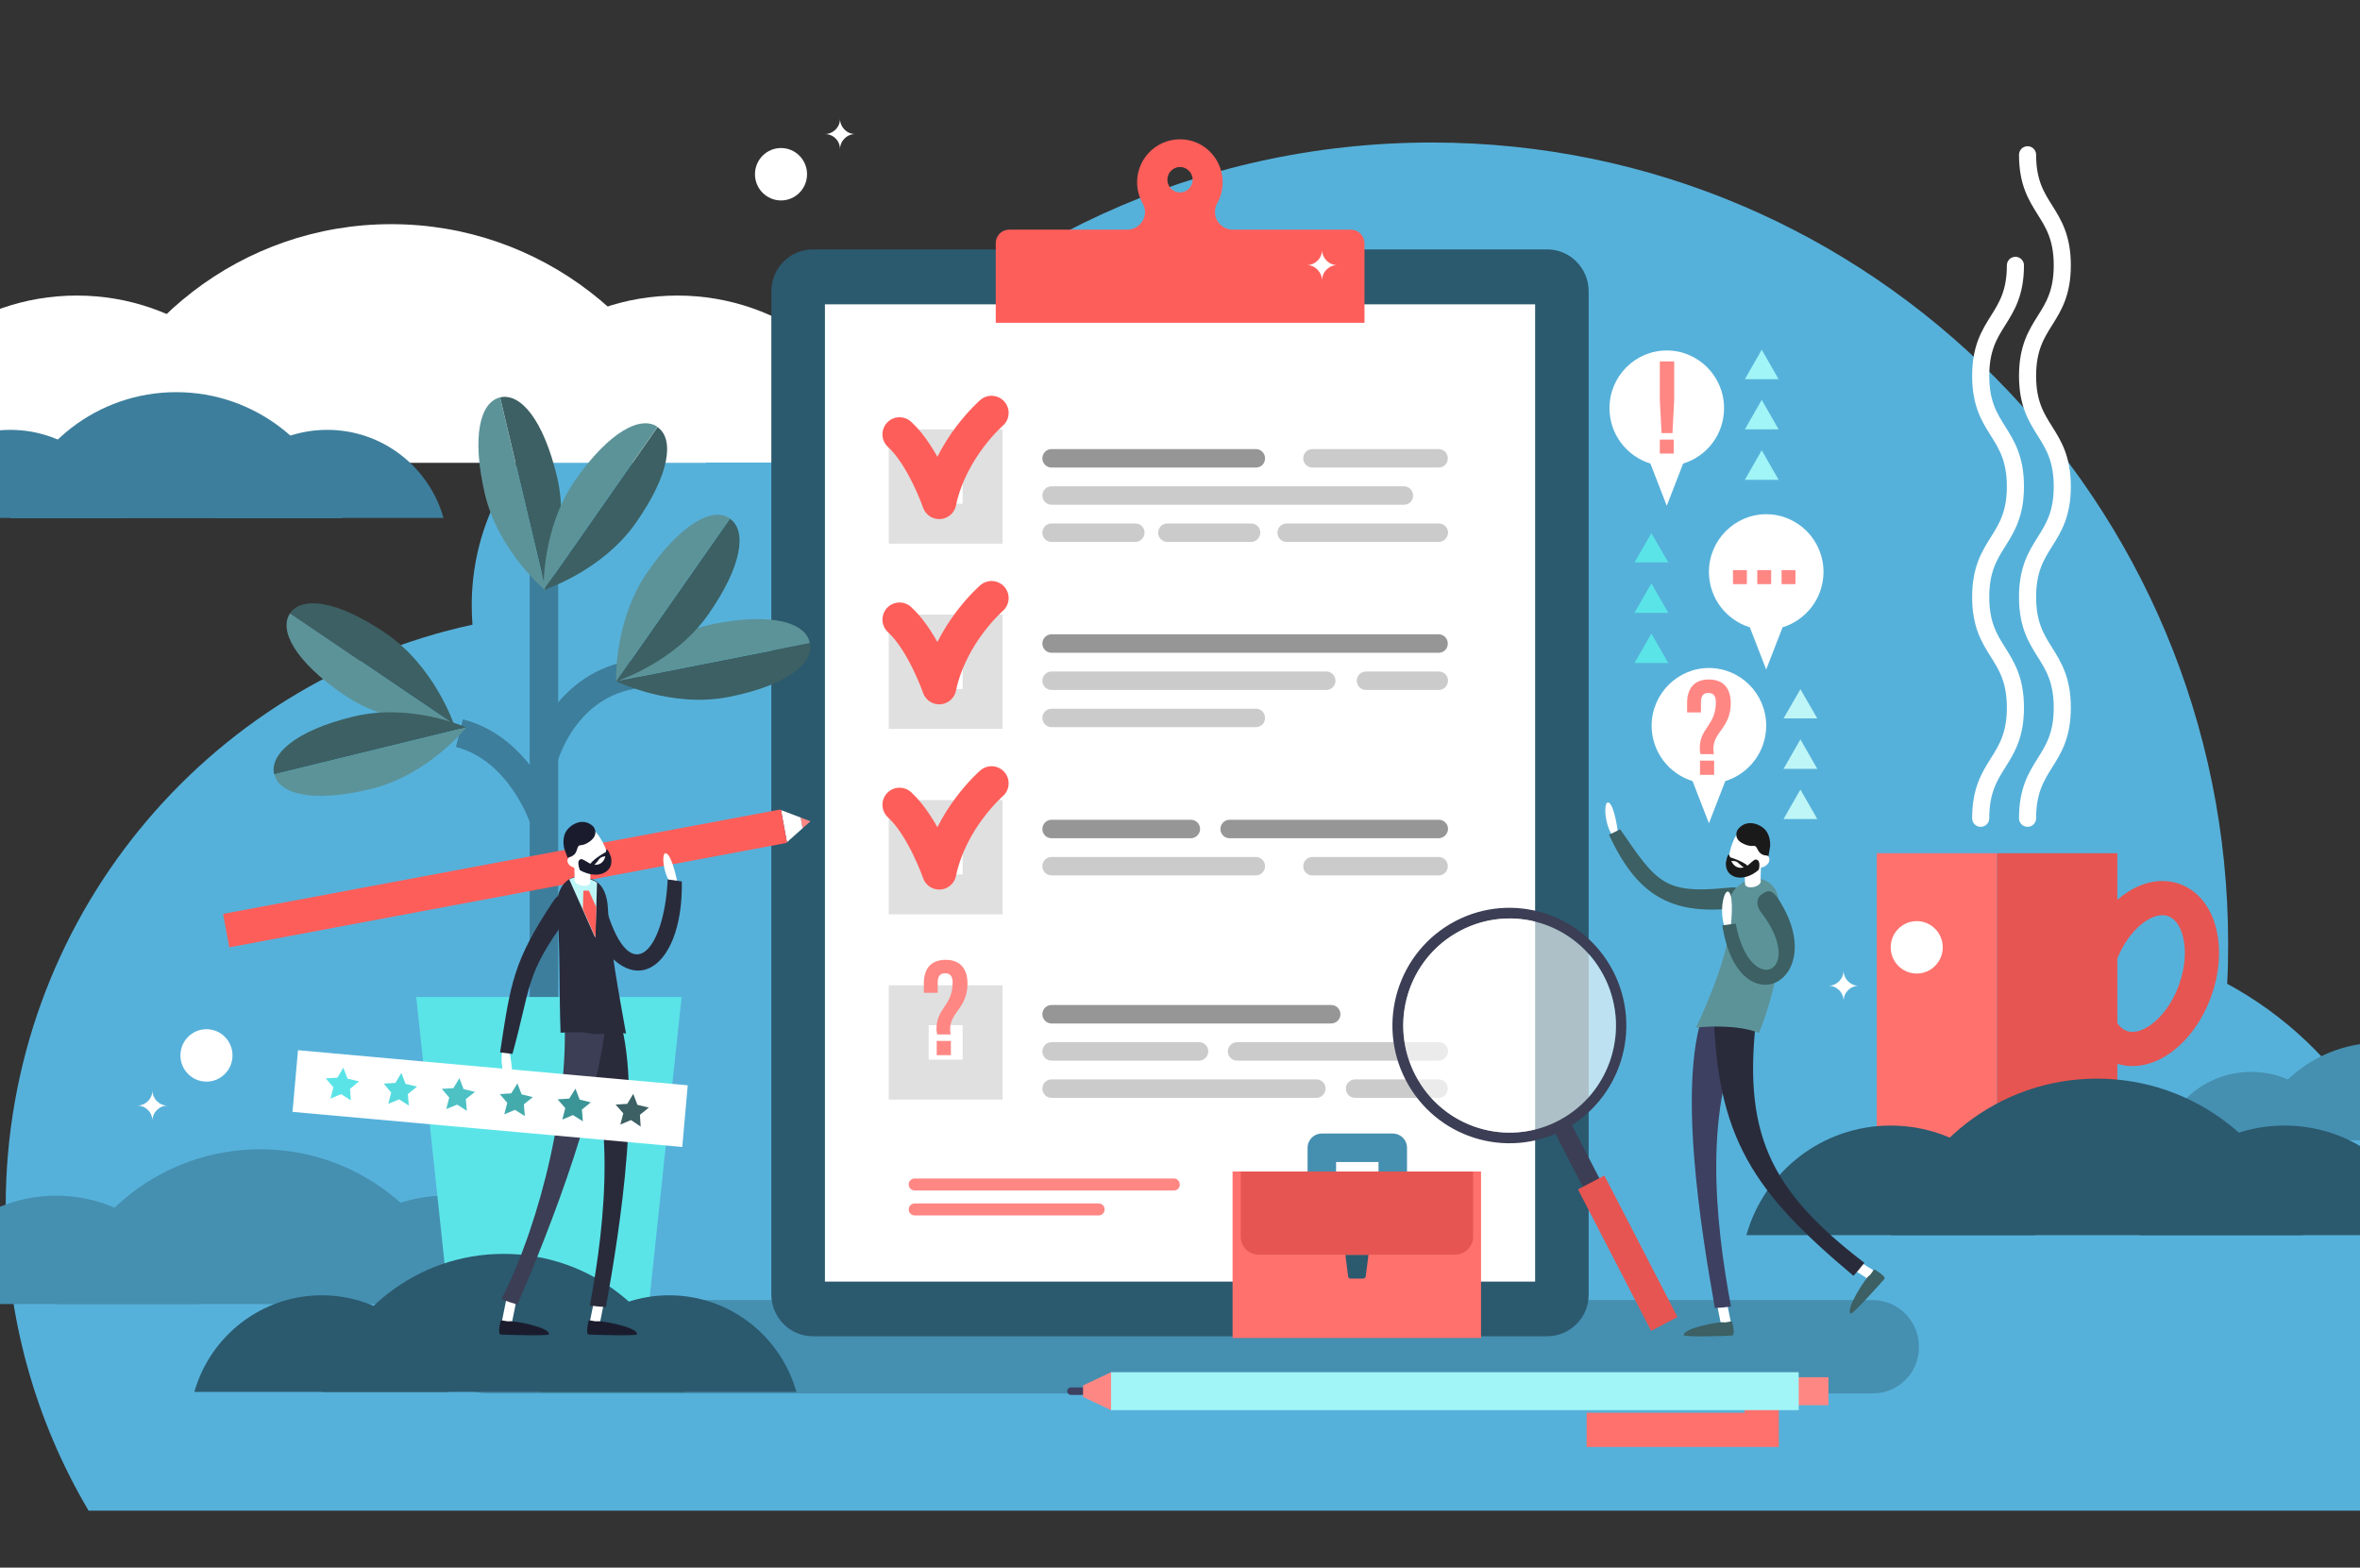 <svg width="414" height="275" viewBox="0 0 414 275" fill="none" xmlns="http://www.w3.org/2000/svg">
<rect x="0" y="0" width="414" height="275" fill="#333333" stroke="none"/>
<g clip-path="url(#clip0)">
<path d="M425 230.22C425 243.011 421.343 254.925 415.075 265H15.54C6.311 249.406 1 231.14 1 211.647C1 161.536 36.087 119.703 82.883 109.585C82.796 108.446 82.753 107.307 82.753 106.168C82.753 83.171 101.254 64.555 124.108 64.555C132.684 64.555 140.65 67.183 147.223 71.651C172.777 43.003 209.866 25 251.177 25C328.316 25 390.871 87.946 390.871 165.566C390.871 167.931 390.828 170.253 390.697 172.574C411.113 183.613 425 205.296 425 230.22Z" fill="#56B1DA"/>
<path d="M95.422 183.786V125.983V100.804" stroke="#3D7E9C" stroke-width="5" stroke-miterlimit="10"/>
<path d="M95.292 133.296C95.292 133.296 98.641 119.853 111.996 118.189" stroke="#3D7E9C" stroke-width="5" stroke-miterlimit="10"/>
<path d="M95.292 143.412C95.292 143.412 91.246 131.326 80.589 128.611" stroke="#3D7E9C" stroke-width="5" stroke-miterlimit="10"/>
<path d="M9.858 209.753C-2.061 209.753 -12.066 217.767 -15.198 228.758H34.914C31.782 217.811 21.777 209.753 9.858 209.753Z" fill="#458FB0"/>
<path d="M78.197 209.753C66.278 209.753 56.273 217.767 53.141 228.758H103.253C100.121 217.811 90.115 209.753 78.197 209.753Z" fill="#458FB0"/>
<path d="M45.658 201.608C28.65 201.608 14.338 213.081 9.902 228.758H81.459C76.978 213.081 62.623 201.608 45.658 201.608Z" fill="#458FB0"/>
<path d="M13.469 51.847C-4.888 51.847 -20.375 64.24 -25.16 81.142H52.096C47.268 64.24 31.826 51.847 13.469 51.847Z" fill="white"/>
<path d="M118.826 51.847C100.469 51.847 84.983 64.24 80.198 81.142H157.454C152.669 64.24 137.183 51.847 118.826 51.847Z" fill="white"/>
<path d="M68.626 39.323C42.396 39.323 20.298 57.014 13.469 81.186H123.828C116.955 57.014 94.857 39.323 68.626 39.323Z" fill="white"/>
<path d="M1.811 75.406C-7.89 75.406 -16.024 81.931 -18.591 90.864H22.169C19.645 81.931 11.511 75.406 1.811 75.406Z" fill="#3D7E9C"/>
<path d="M57.404 75.406C47.703 75.406 39.569 81.931 37.002 90.864H77.805C75.282 81.931 67.104 75.406 57.404 75.406Z" fill="#3D7E9C"/>
<path d="M30.912 68.794C17.079 68.794 5.421 78.121 1.811 90.908H60.014C56.403 78.121 44.745 68.794 30.912 68.794Z" fill="#3D7E9C"/>
<path d="M328.539 244.435H85.461C80.981 244.435 77.326 240.756 77.326 236.246C77.326 231.736 80.981 228.057 85.461 228.057H328.495C332.976 228.057 336.63 231.736 336.63 236.246C336.673 240.8 333.019 244.435 328.539 244.435Z" fill="#458FB0"/>
<path d="M394.92 188.034C387.394 188.034 381.087 193.113 379.129 200.032H410.754C408.753 193.113 402.402 188.034 394.92 188.034Z" fill="#458FB0"/>
<path d="M417.496 182.91C406.752 182.91 397.704 190.135 394.92 200.032H440.073C437.289 190.135 428.241 182.91 417.496 182.91Z" fill="#458FB0"/>
<path d="M113.78 229.327H78.805L73.02 174.896H119.565L113.78 229.327Z" fill="#5BE4E8"/>
<path d="M271.38 234.407H142.62C138.575 234.407 135.312 231.123 135.312 227.05V51.103C135.312 47.03 138.575 43.746 142.62 43.746H271.38C275.426 43.746 278.688 47.03 278.688 51.103V227.05C278.732 231.123 275.426 234.407 271.38 234.407Z" fill="#2B596E"/>
<path d="M269.298 224.823L269.298 53.386L144.714 53.386L144.714 224.823L269.298 224.823Z" fill="white"/>
<path d="M236.972 40.287H216.222C214.526 40.287 213.133 38.886 213.133 37.178C213.133 36.652 213.264 36.127 213.525 35.645C214.308 34.244 214.656 32.624 214.395 30.872C213.917 27.5 211.176 24.829 207.827 24.479C203.303 23.997 199.475 27.544 199.475 31.967C199.475 33.281 199.823 34.55 200.432 35.645C200.693 36.127 200.867 36.652 200.867 37.178C200.867 38.886 199.475 40.287 197.778 40.287H177.029C175.724 40.287 174.68 41.338 174.68 42.651V56.62H239.364V42.651C239.321 41.338 238.277 40.287 236.972 40.287ZM207 33.762C205.782 33.762 204.782 32.755 204.782 31.529C204.782 30.303 205.782 29.296 207 29.296C208.218 29.296 209.218 30.303 209.218 31.529C209.218 32.755 208.218 33.762 207 33.762Z" fill="#FE5E5A"/>
<path d="M172.374 78.822H159.411V91.871H172.374V78.822Z" stroke="#E0E0E0" stroke-width="7" stroke-miterlimit="10"/>
<path d="M173.94 72.428C173.94 72.428 166.762 78.603 164.761 88.061C164.761 88.061 161.977 80.004 157.801 76.194" stroke="#FE5E5A" stroke-width="6" stroke-miterlimit="10" stroke-linecap="round" stroke-linejoin="round"/>
<path d="M172.374 111.314H159.411V124.363H172.374V111.314Z" stroke="#E0E0E0" stroke-width="7" stroke-miterlimit="10"/>
<path d="M173.94 104.921C173.94 104.921 166.762 111.095 164.761 120.554C164.761 120.554 161.977 112.496 157.801 108.687" stroke="#FE5E5A" stroke-width="6" stroke-miterlimit="10" stroke-linecap="round" stroke-linejoin="round"/>
<path d="M172.374 143.85H159.411V156.899H172.374V143.85Z" stroke="#E0E0E0" stroke-width="7" stroke-miterlimit="10"/>
<path d="M173.94 137.413C173.94 137.413 166.762 143.587 164.761 153.046C164.761 153.046 161.977 144.988 157.801 141.179" stroke="#FE5E5A" stroke-width="6" stroke-miterlimit="10" stroke-linecap="round" stroke-linejoin="round"/>
<path d="M172.374 176.342H159.411V189.391H172.374V176.342Z" stroke="#E0E0E0" stroke-width="7" stroke-miterlimit="10"/>
<path d="M220.311 82.019H184.467C183.597 82.019 182.858 81.318 182.858 80.398C182.858 79.522 183.554 78.778 184.467 78.778H220.311C221.181 78.778 221.921 79.479 221.921 80.398C221.921 81.318 221.224 82.019 220.311 82.019Z" fill="#969696"/>
<path d="M252.371 82.019H230.229C229.359 82.019 228.62 81.318 228.62 80.398C228.62 79.522 229.316 78.778 230.229 78.778H252.371C253.241 78.778 253.98 79.479 253.98 80.398C253.98 81.318 253.284 82.019 252.371 82.019Z" fill="#CBCBCB"/>
<path d="M246.28 88.543H184.467C183.597 88.543 182.858 87.843 182.858 86.923C182.858 86.047 183.554 85.303 184.467 85.303H246.28C247.15 85.303 247.89 86.003 247.89 86.923C247.89 87.843 247.194 88.543 246.28 88.543Z" fill="#CBCBCB"/>
<path d="M199.17 95.068H184.467C183.597 95.068 182.858 94.367 182.858 93.448C182.858 92.572 183.554 91.827 184.467 91.827H199.17C200.04 91.827 200.78 92.528 200.78 93.448C200.78 94.323 200.04 95.068 199.17 95.068Z" fill="#CBCBCB"/>
<path d="M219.484 95.068H204.782C203.912 95.068 203.172 94.367 203.172 93.448C203.172 92.572 203.868 91.827 204.782 91.827H219.484C220.354 91.827 221.094 92.528 221.094 93.448C221.05 94.323 220.354 95.068 219.484 95.068Z" fill="#CBCBCB"/>
<path d="M252.371 95.068H225.705C224.835 95.068 224.096 94.367 224.096 93.448C224.096 92.572 224.792 91.827 225.705 91.827H252.414C253.284 91.827 254.024 92.528 254.024 93.448C253.98 94.323 253.284 95.068 252.371 95.068Z" fill="#CBCBCB"/>
<path d="M252.371 114.51H184.467C183.597 114.51 182.858 113.81 182.858 112.89C182.858 112.014 183.554 111.27 184.467 111.27H252.371C253.241 111.27 253.98 111.971 253.98 112.89C253.98 113.81 253.284 114.51 252.371 114.51Z" fill="#969696"/>
<path d="M232.665 121.035H184.467C183.597 121.035 182.858 120.334 182.858 119.415C182.858 118.539 183.554 117.795 184.467 117.795H232.665C233.535 117.795 234.275 118.495 234.275 119.415C234.275 120.334 233.535 121.035 232.665 121.035Z" fill="#CBCBCB"/>
<path d="M252.371 121.035H239.625C238.755 121.035 238.015 120.334 238.015 119.415C238.015 118.539 238.711 117.795 239.625 117.795H252.414C253.284 117.795 254.024 118.495 254.024 119.415C253.98 120.334 253.284 121.035 252.371 121.035Z" fill="#CBCBCB"/>
<path d="M220.311 127.56H184.467C183.597 127.56 182.858 126.859 182.858 125.94C182.858 125.064 183.554 124.319 184.467 124.319H220.311C221.181 124.319 221.921 125.02 221.921 125.94C221.921 126.859 221.224 127.56 220.311 127.56Z" fill="#CBCBCB"/>
<path d="M205.956 208.834H160.455C159.846 208.834 159.411 208.352 159.411 207.783C159.411 207.17 159.89 206.732 160.455 206.732H205.912C206.521 206.732 206.956 207.213 206.956 207.783C207 208.352 206.521 208.834 205.956 208.834Z" fill="#FE8784"/>
<path d="M192.732 213.212H160.455C159.846 213.212 159.411 212.731 159.411 212.162C159.411 211.548 159.89 211.111 160.455 211.111H192.732C193.341 211.111 193.776 211.592 193.776 212.162C193.776 212.731 193.298 213.212 192.732 213.212Z" fill="#FE8784"/>
<path d="M208.914 147.046H184.467C183.597 147.046 182.858 146.346 182.858 145.426C182.858 144.55 183.554 143.806 184.467 143.806H208.914C209.784 143.806 210.524 144.507 210.524 145.426C210.524 146.302 209.784 147.046 208.914 147.046Z" fill="#969696"/>
<path d="M252.371 147.046H215.7C214.83 147.046 214.091 146.346 214.091 145.426C214.091 144.55 214.787 143.806 215.7 143.806H252.414C253.284 143.806 254.024 144.507 254.024 145.426C253.98 146.302 253.284 147.046 252.371 147.046Z" fill="#969696"/>
<path d="M220.311 153.571H184.467C183.597 153.571 182.858 152.87 182.858 151.951C182.858 151.075 183.554 150.331 184.467 150.331H220.311C221.181 150.331 221.921 151.031 221.921 151.951C221.921 152.827 221.224 153.571 220.311 153.571Z" fill="#CBCBCB"/>
<path d="M252.371 153.571H230.229C229.359 153.571 228.62 152.87 228.62 151.951C228.62 151.075 229.316 150.331 230.229 150.331H252.371C253.241 150.331 253.98 151.031 253.98 151.951C253.98 152.827 253.284 153.571 252.371 153.571Z" fill="#CBCBCB"/>
<path d="M233.535 179.538H184.467C183.597 179.538 182.858 178.838 182.858 177.918C182.858 177.042 183.554 176.298 184.467 176.298H233.535C234.405 176.298 235.145 176.998 235.145 177.918C235.145 178.838 234.405 179.538 233.535 179.538Z" fill="#969696"/>
<path d="M210.35 186.063H184.467C183.597 186.063 182.858 185.362 182.858 184.443C182.858 183.567 183.554 182.823 184.467 182.823H210.35C211.22 182.823 211.959 183.523 211.959 184.443C211.959 185.319 211.22 186.063 210.35 186.063Z" fill="#CBCBCB"/>
<path d="M252.371 186.063H217.005C216.135 186.063 215.395 185.362 215.395 184.443C215.395 183.567 216.091 182.823 217.005 182.823H252.414C253.284 182.823 254.024 183.523 254.024 184.443C253.98 185.319 253.284 186.063 252.371 186.063Z" fill="#CBCBCB"/>
<path d="M230.925 192.588H184.467C183.597 192.588 182.858 191.887 182.858 190.967C182.858 190.092 183.554 189.347 184.467 189.347H230.925C231.795 189.347 232.535 190.048 232.535 190.967C232.535 191.843 231.795 192.588 230.925 192.588Z" fill="#CBCBCB"/>
<path d="M252.371 192.588H237.711C236.841 192.588 236.102 191.887 236.102 190.967C236.102 190.092 236.797 189.347 237.711 189.347H252.371C253.241 189.347 253.98 190.048 253.98 190.967C253.98 191.843 253.284 192.588 252.371 192.588Z" fill="#CBCBCB"/>
<path d="M164.413 181.465C164.326 181.159 164.283 180.852 164.283 180.458C164.283 176.824 167.11 176.473 167.11 172.357C167.11 171.175 166.632 170.737 165.805 170.737C164.979 170.737 164.5 171.175 164.5 172.357V174.152H162.064V172.532C162.064 169.861 163.369 168.372 165.892 168.372C168.415 168.372 169.72 169.905 169.72 172.532C169.72 176.867 166.675 177.524 166.675 180.546C166.675 180.852 166.719 181.159 166.762 181.465H164.413ZM166.806 182.604V185.1H164.326V182.604H166.806Z" fill="#FE8784"/>
<path d="M309.834 127.297C309.834 121.692 305.31 117.182 299.785 117.182C294.261 117.182 289.737 121.736 289.737 127.297C289.737 131.895 292.782 135.748 296.914 137.018L299.785 144.419L302.657 137.018C306.789 135.748 309.834 131.895 309.834 127.297Z" fill="white"/>
<path d="M298.307 132.289C298.22 131.982 298.176 131.676 298.176 131.282C298.176 127.647 301.003 127.297 301.003 123.181C301.003 121.998 300.525 121.56 299.698 121.56C298.872 121.56 298.393 121.998 298.393 123.181V124.976H295.957V123.356C295.957 120.685 297.262 119.196 299.785 119.196C302.308 119.196 303.613 120.728 303.613 123.356C303.613 127.691 300.568 128.348 300.568 131.369C300.568 131.676 300.612 131.982 300.655 132.289H298.307ZM300.699 133.427V135.924H298.219V133.427H300.699Z" fill="#FE8784"/>
<path d="M289.693 111.139L286.735 116.306H292.651L289.693 111.139Z" fill="#5BE4E8"/>
<path d="M289.693 102.337L286.735 107.504H292.651L289.693 102.337Z" fill="#5BE4E8"/>
<path d="M289.694 93.535L286.736 98.659H292.652L289.694 93.535Z" fill="#5BE4E8"/>
<path d="M315.837 138.507L312.879 143.675H318.795L315.837 138.507Z" fill="#BEF6F7"/>
<path d="M315.837 129.706L312.879 134.873H318.795L315.837 129.706Z" fill="#BEF6F7"/>
<path d="M315.837 120.904L312.879 126.027H318.795L315.837 120.904Z" fill="#BEF6F7"/>
<path d="M309.051 78.997L306.093 84.164H312.009L309.051 78.997Z" fill="#A1F5F7"/>
<path d="M309.051 70.151L306.093 75.319H312.009L309.051 70.151Z" fill="#A1F5F7"/>
<path d="M309.051 61.35L306.093 66.517H312.009L309.051 61.35Z" fill="#A1F5F7"/>
<path d="M275.255 196.417L272.361 197.933L290.027 232.121L292.921 230.605L275.255 196.417Z" fill="#3B3E54"/>
<path d="M281.446 206.214L276.815 208.639L289.643 233.465L294.275 231.04L281.446 206.214Z" fill="#E65551"/>
<path d="M255.32 161.575C245.271 166.829 241.356 179.309 246.576 189.425C251.796 199.54 264.194 203.481 274.242 198.227C284.291 192.972 288.206 180.492 282.986 170.376C277.766 160.261 265.368 156.32 255.32 161.575ZM273.416 196.563C264.281 201.336 253.014 197.789 248.273 188.549C243.531 179.353 247.055 168.012 256.233 163.239C265.368 158.466 276.635 162.012 281.376 171.252C286.118 180.448 282.551 191.79 273.416 196.563Z" fill="#3B3E54"/>
<path opacity="0.61" d="M274.426 196.014C283.261 190.671 286.12 179.13 280.812 170.236C275.505 161.343 264.04 158.465 255.205 163.808C246.37 169.151 243.511 180.692 248.819 189.586C254.127 198.479 265.592 201.357 274.426 196.014Z" fill="white"/>
<path d="M259.809 205.506H216.222V234.713H259.809V205.506Z" fill="#FE716D"/>
<path d="M231.882 206.688V201.346H244.323V207.126" stroke="#458FB0" stroke-width="5" stroke-miterlimit="10" stroke-linecap="round" stroke-linejoin="round"/>
<path d="M255.285 220.088H220.79C219.05 220.088 217.658 218.686 217.658 216.935V205.506H258.417V216.935C258.417 218.686 256.982 220.088 255.285 220.088Z" fill="#E65551"/>
<path d="M239.103 224.292H236.928C236.711 224.292 236.493 224.116 236.493 223.897L236.015 220.132H240.06L239.582 223.897C239.538 224.116 239.364 224.292 239.103 224.292Z" fill="#2B596E"/>
<path d="M142.185 144.069L140.445 143.412L140.793 145.295L142.185 144.069Z" fill="#FE8784"/>
<path d="M140.793 145.295L140.445 143.412L137.009 142.098L138.053 147.747L140.793 145.295Z" fill="white"/>
<path d="M137.009 142.098L136.835 142.01L39.134 160.315L40.221 166.182L137.922 147.878L138.053 147.747L137.009 142.098Z" fill="#FE5E5A"/>
<path d="M309.051 245.836V250.828H278.34" stroke="#FE716D" stroke-width="6" stroke-miterlimit="10"/>
<path d="M314.401 241.597V246.501H320.752V241.597H314.401Z" fill="#FE8784"/>
<path d="M192.08 244.041C192.08 244.391 191.775 244.698 191.427 244.698H187.86C187.512 244.698 187.208 244.391 187.208 244.041C187.208 243.691 187.512 243.384 187.86 243.384H191.427C191.775 243.384 192.08 243.691 192.08 244.041Z" fill="#3D4061"/>
<path d="M189.992 243.034V245.048L194.907 247.369V240.713L189.992 243.034Z" fill="#FE8784"/>
<path d="M315.533 240.713H194.907V247.369H315.533V240.713Z" fill="#A1F5F7"/>
<path d="M302.439 71.596C302.439 65.991 297.915 61.481 292.391 61.481C286.823 61.481 282.342 66.035 282.342 71.596C282.342 76.194 285.387 80.048 289.52 81.318L292.391 88.718L295.262 81.318C299.438 80.048 302.439 76.194 302.439 71.596Z" fill="white"/>
<path d="M291.477 75.975L291.172 70.151V63.408H293.695V70.151L293.391 75.975H291.477ZM293.608 77.114V79.566H291.172V77.114H293.608Z" fill="#FE8784"/>
<path d="M319.883 100.322C319.883 94.717 315.359 90.207 309.834 90.207C304.31 90.207 299.786 94.761 299.786 100.322C299.786 104.92 302.831 108.774 306.963 110.044L309.834 117.444L312.705 110.044C316.838 108.774 319.883 104.92 319.883 100.322Z" fill="white"/>
<path d="M306.441 100.016V102.468H304.005V100.016H306.441Z" fill="#FE8784"/>
<path d="M310.704 100.016V102.468H308.268V100.016H310.704Z" fill="#FE8784"/>
<path d="M314.967 100.016V102.468H312.531V100.016H314.967Z" fill="#FE8784"/>
<path d="M350.333 149.674H329.235V208.834H350.333V149.674Z" fill="#FE716D"/>
<path d="M371.43 149.674H350.333V208.834H371.43V149.674Z" fill="#E65551"/>
<path d="M385.041 173.865C387.637 166.761 386.013 159.621 381.414 157.917C376.814 156.214 370.981 160.592 368.384 167.696C365.788 174.8 367.411 181.94 372.011 183.644C376.611 185.348 382.444 180.969 385.041 173.865Z" stroke="#E65551" stroke-width="6" stroke-miterlimit="10"/>
<path d="M355.683 143.543C355.683 133.822 361.773 133.822 361.773 124.144C361.773 114.423 355.683 114.423 355.683 104.745C355.683 95.024 361.773 95.024 361.773 85.347C361.773 75.625 355.683 75.625 355.683 65.948C355.683 56.226 361.773 56.226 361.773 46.549C361.773 36.828 355.683 36.828 355.683 27.15" stroke="white" stroke-width="3" stroke-miterlimit="10" stroke-linecap="round" stroke-linejoin="round"/>
<path d="M347.461 143.543C347.461 133.822 353.551 133.822 353.551 124.144C353.551 114.423 347.461 114.423 347.461 104.745C347.461 95.024 353.551 95.024 353.551 85.346C353.551 75.625 347.461 75.625 347.461 65.948C347.461 56.226 353.551 56.226 353.551 46.549" stroke="white" stroke-width="3" stroke-miterlimit="10" stroke-linecap="round" stroke-linejoin="round"/>
<path d="M331.671 197.448C319.622 197.448 309.486 205.549 306.354 216.672H356.988C353.856 205.549 343.721 197.448 331.671 197.448Z" fill="#2B596E"/>
<path d="M400.749 197.448C388.699 197.448 378.564 205.549 375.432 216.672H426.066C422.934 205.549 412.798 197.448 400.749 197.448Z" fill="#2B596E"/>
<path d="M367.863 189.216C350.681 189.216 336.195 200.82 331.671 216.672H404.012C399.531 200.82 385.046 189.216 367.863 189.216Z" fill="#2B596E"/>
<path d="M328.974 224.335C329.018 224.292 329.061 224.248 329.105 224.204C329.366 223.81 329.235 223.241 328.844 222.978L323.45 219.562C323.058 219.299 322.493 219.431 322.232 219.825C321.971 220.219 322.101 220.788 322.493 221.051L327.887 224.467C328.235 224.729 328.713 224.642 328.974 224.335Z" fill="white"/>
<path d="M328.887 222.715C328.887 222.715 330.888 223.897 330.584 224.335C330.236 224.773 324.929 230.685 324.667 230.422C323.667 229.678 327.321 224.16 327.843 223.81C328.365 223.503 328.626 222.54 328.887 222.715Z" fill="#3C6063"/>
<path d="M283.821 145.995C283.821 145.995 283.256 141.441 282.255 140.828C281.254 140.215 281.341 144.638 283.038 146.827L283.821 145.995Z" fill="white"/>
<path d="M284.213 145.47C283.56 145.82 282.908 146.127 282.255 146.433C287.084 156.855 292.913 160.534 304.049 159.351C305.745 159.176 305.876 158.563 305.615 157.162C305.832 156.987 305.832 157.03 305.615 157.162C305.31 155.761 304.919 155.542 303.222 155.717C291.912 156.899 290.651 154.841 284.213 145.47Z" fill="#3C6063"/>
<path d="M302.787 233.093C302.831 233.093 302.918 233.093 302.961 233.093C303.44 233.006 303.744 232.524 303.657 232.042L302.396 225.78C302.309 225.299 301.83 224.992 301.352 225.08C300.873 225.167 300.568 225.649 300.655 226.131L301.917 232.393C302.004 232.831 302.352 233.093 302.787 233.093Z" fill="white"/>
<path d="M300.829 229.459C301.786 229.415 302.7 229.327 303.657 229.196C300.829 214.089 298.741 193.814 306.223 179.714C303.961 178.575 301.656 177.48 299.35 176.385C293.87 188.69 298.524 216.453 300.829 229.459Z" fill="#3D4061"/>
<path d="M325.146 223.81C325.798 223.065 326.451 222.321 327.06 221.533C310.356 208.746 305.484 198.631 308.268 177.261C305.701 176.867 303.178 176.473 300.612 176.123C300.873 199.769 307.833 209.272 325.146 223.81Z" fill="#292B3B"/>
<path d="M303.875 231.911C303.875 231.911 304.44 234.188 303.875 234.276C303.309 234.363 295.435 234.582 295.392 234.232C295.218 232.962 301.699 231.824 302.308 231.955C302.918 232.086 303.831 231.605 303.875 231.911Z" fill="#3C6063"/>
<path d="M308.573 181.202C307.355 180.721 305.571 180.239 302.526 180.108C300.438 180.02 298.785 180.108 297.524 180.283C302.918 168.635 303.831 162.854 303.353 159.57C303.092 157.95 303.744 156.286 305.049 155.323L305.571 154.928C307.92 153.089 311.357 154.403 311.922 157.337C312.096 158.3 312.27 159.439 312.314 160.709C312.575 166.708 311.748 173.233 308.573 181.202Z" fill="#5C9399"/>
<path d="M303.657 162.154C303.657 162.154 304.179 157.337 303.309 156.505C302.439 155.629 301.438 160.14 302.657 162.811L303.657 162.154Z" fill="white"/>
<path d="M304.484 162.023C303.701 162.11 302.918 162.242 302.135 162.329C304.962 180.546 321.318 172.182 312.009 157.775C310.574 155.585 309.791 156.417 308.964 156.943C308.355 157.337 307.79 158.563 309.008 160.14C316.925 170.474 307.007 175.335 304.484 162.023Z" fill="#3C6063"/>
<path d="M309.529 149.893C308.529 152.389 305.962 153.702 304.44 153.089C302.917 152.476 303.004 150.155 304.005 147.659C305.005 145.163 306.745 144.375 308.268 145.032C309.79 145.689 310.573 147.397 309.529 149.893Z" fill="white"/>
<path d="M310.312 151.206C310.095 151.776 309.225 152.301 308.79 152.126C308.355 151.951 308.442 151.425 308.703 150.856C308.92 150.287 309.486 149.849 309.921 150.024C310.312 150.199 310.53 150.637 310.312 151.206Z" fill="white"/>
<path d="M310.53 148.448C310.53 148.448 310.66 146.652 309.66 145.557C308.659 144.463 306.223 143.587 304.788 145.601C304.788 145.601 303.918 147.134 305.832 148.01C307.746 148.929 307.746 147.747 308.355 149.061C309.007 150.374 310.138 149.936 310.225 150.199L310.53 148.448Z" fill="#1A1A1A"/>
<path d="M309.095 149.98L306.311 149.718C306.267 150.112 305.963 153.79 306.137 155.147C306.224 155.585 306.92 155.761 307.703 155.585C308.399 155.41 308.877 155.016 308.877 154.622C308.79 153.79 308.964 151.338 309.095 149.98Z" fill="white"/>
<path d="M308.355 150.9C307.877 150.549 307.572 150.987 306.702 151.732C305.832 152.476 304.049 152.651 303.483 150.374C303.135 148.929 302.743 151.469 302.743 151.469C302.787 152.695 303.266 153.352 304.179 153.746C305.441 154.272 307.181 153.79 308.529 152.564C308.703 151.995 308.703 151.163 308.355 150.9Z" fill="#1A1A1A"/>
<path d="M303.396 150.331C303.396 150.331 303.439 150.331 303.483 150.374C304.005 150.55 306.441 151.338 306.832 152.214C307.267 153.177 305.571 152.038 305.049 151.469C304.483 150.9 304.005 151.075 303.483 151.031C303.004 150.987 302.656 150.462 303.396 150.331Z" fill="#1A1A1A"/>
<path d="M56.447 227.226C45.833 227.226 36.871 234.407 34.087 244.172H78.762C75.978 234.407 67.061 227.226 56.447 227.226Z" fill="#2B596E"/>
<path d="M117.39 227.226C106.776 227.226 97.815 234.407 95.031 244.172H139.706C136.965 234.407 128.004 227.226 117.39 227.226Z" fill="#2B596E"/>
<path d="M88.332 219.956C73.151 219.956 60.405 230.203 56.403 244.172H120.218C116.303 230.203 103.514 219.956 88.332 219.956Z" fill="#2B596E"/>
<path d="M88.897 232.918C88.854 232.918 88.767 232.918 88.724 232.918C88.245 232.831 87.941 232.349 88.028 231.867L89.289 225.605C89.376 225.124 89.855 224.817 90.333 224.905C90.811 224.992 91.116 225.474 91.029 225.956L89.767 232.217C89.68 232.655 89.332 232.918 88.897 232.918Z" fill="white"/>
<path d="M87.81 231.736C87.81 231.736 87.245 234.013 87.81 234.101C88.376 234.144 96.249 234.407 96.293 234.057C96.466 232.787 89.985 231.648 89.376 231.78C88.724 231.867 87.897 231.429 87.81 231.736Z" fill="#1A1C2E"/>
<path d="M118.826 154.753C118.826 154.753 117.956 150.243 116.912 149.717C115.911 149.192 116.259 153.571 118.086 155.629L118.826 154.753Z" fill="white"/>
<path d="M119.608 154.622C118.782 154.491 117.955 154.403 117.129 154.272C116.52 167.146 110.256 174.284 105.906 157.906C105.254 155.41 103.905 156.768 102.905 157.6C102.687 157.249 102.687 157.249 102.905 157.6C101.904 158.476 101.6 158.169 102.687 160.665C109.734 177.086 119.913 170.693 119.608 154.622Z" fill="#292B3B"/>
<path d="M104.34 232.918C104.297 232.918 104.21 232.918 104.166 232.918C103.688 232.831 103.383 232.349 103.47 231.867L104.732 225.605C104.819 225.124 105.297 224.817 105.776 224.905C106.254 224.992 106.559 225.474 106.472 225.956L105.21 232.217C105.123 232.655 104.775 232.918 104.34 232.918Z" fill="white"/>
<path d="M106.298 229.284C105.341 229.24 104.427 229.152 103.47 229.021C106.298 213.913 108.386 193.639 100.904 179.538C103.166 178.4 105.471 177.305 107.777 176.21C113.258 188.515 108.603 216.278 106.298 229.284Z" fill="#292B3B"/>
<path d="M90.768 228.846C89.811 228.583 88.897 228.276 87.984 227.882C94.987 214.088 100.164 192.325 98.903 176.604C101.469 176.473 103.992 176.385 106.559 176.298C105.645 192.062 96.858 214.658 90.768 228.846Z" fill="#3B3E54"/>
<path d="M103.253 231.736C103.253 231.736 102.687 234.013 103.253 234.101C103.818 234.144 111.692 234.407 111.735 234.057C111.909 232.787 105.428 231.648 104.819 231.78C104.166 231.867 103.296 231.429 103.253 231.736Z" fill="#1A1C2E"/>
<path d="M109.821 181.334C108.342 180.852 105.254 181.64 103.775 181.334C101.6 180.896 100.512 181.071 98.337 181.159C98.076 174.327 98.293 167.146 97.815 160.446C97.728 159.045 97.641 158.213 97.902 157.118C98.25 155.717 98.99 154.709 99.947 154.184C101.121 153.527 102.6 153.571 104.123 154.359C104.34 154.447 104.558 154.578 104.775 154.753C105.689 155.454 106.515 156.811 106.645 159.351C106.95 165.745 108.647 174.721 109.821 181.334Z" fill="#292B3B"/>
<path d="M89.332 184.311C89.332 184.311 90.333 189.041 89.594 189.96C88.811 190.924 87.375 186.501 88.288 183.742L89.332 184.311Z" fill="white"/>
<path d="M89.898 184.881C89.159 184.793 88.463 184.706 87.723 184.618C89.594 172.313 90.072 168.635 96.945 158.257C97.989 156.68 98.424 156.812 99.686 157.862C99.947 157.731 99.947 157.687 99.686 157.862C100.904 158.913 100.73 159.308 99.555 160.884C91.986 171.175 93.248 172.839 89.898 184.881Z" fill="#292B3B"/>
<path d="M104.731 154.841L104.601 159.132L104.427 164.518L102.209 159.526L99.859 154.272C101.034 153.615 102.513 153.659 104.035 154.447C104.296 154.534 104.514 154.666 104.731 154.841Z" fill="#BEF6F7"/>
<path d="M100.251 150.112C101.73 152.389 104.471 153.177 105.819 152.301C107.211 151.382 106.689 149.148 105.21 146.871C103.731 144.594 101.904 144.2 100.512 145.076C99.163 145.952 98.772 147.835 100.251 150.112Z" fill="white"/>
<path d="M99.729 151.557C100.077 152.082 101.034 152.433 101.382 152.17C101.774 151.907 101.6 151.425 101.252 150.9C100.904 150.374 100.294 150.068 99.903 150.331C99.555 150.593 99.381 151.031 99.729 151.557Z" fill="white"/>
<path d="M100.556 149.718L103.34 149.455C103.383 149.849 103.688 153.527 103.514 154.885C103.427 155.323 102.731 155.498 101.948 155.323C101.252 155.148 100.773 154.753 100.773 154.359C100.86 153.527 100.686 151.075 100.556 149.718Z" fill="white"/>
<path d="M101.599 150.9C101.991 150.462 102.382 150.856 103.383 151.425C104.383 151.995 106.167 151.863 106.297 149.499C106.384 148.01 107.211 150.462 107.211 150.462C107.385 151.688 107.037 152.432 106.254 152.958C105.123 153.702 103.339 153.571 101.73 152.651C101.469 151.995 101.338 151.206 101.599 150.9Z" fill="#1A1C2E"/>
<path d="M106.385 149.411C106.385 149.411 106.341 149.411 106.298 149.455C105.819 149.718 103.601 150.988 103.383 151.907C103.122 152.958 104.558 151.513 104.993 150.856C105.428 150.199 105.95 150.287 106.428 150.156C106.907 149.98 107.124 149.367 106.385 149.411Z" fill="#1A1C2E"/>
<path d="M98.99 148.885C98.99 148.885 98.511 147.134 99.294 145.864C100.077 144.594 102.296 143.28 104.079 144.988C104.079 144.988 105.21 146.302 103.514 147.572C101.817 148.842 101.599 147.659 101.208 149.061C100.816 150.462 99.642 150.243 99.599 150.55L98.99 148.885Z" fill="#1A1C2E"/>
<path d="M104.601 159.132L104.47 164.475L102.252 159.483L102.339 156.242H103.296L104.601 159.132Z" fill="#FE5E5A"/>
<path d="M120.644 190.385L52.276 184.231L51.315 195.048L119.684 201.202L120.644 190.385Z" fill="white"/>
<path d="M60.231 187.289L60.971 189.216L62.971 189.698L61.406 191.011L61.536 193.026L59.84 191.931L57.969 192.719L58.491 190.748L57.142 189.172L59.187 189.041L60.231 187.289Z" fill="#5BE4E8"/>
<path d="M70.41 188.209L71.15 190.135L73.15 190.617L71.541 191.931L71.715 193.945L70.019 192.85L68.105 193.639L68.626 191.668L67.322 190.092L69.366 189.96L70.41 188.209Z" fill="#57DADE"/>
<path d="M80.589 189.128L81.329 191.055L83.329 191.537L81.72 192.807L81.894 194.865L80.198 193.77L78.284 194.558L78.805 192.544L77.501 191.011L79.545 190.88L80.589 189.128Z" fill="#4DC1C4"/>
<path d="M90.768 190.048L91.507 191.975L93.465 192.456L91.899 193.726L92.073 195.784L90.333 194.69L88.463 195.478L88.984 193.463L87.68 191.931L89.68 191.799L90.768 190.048Z" fill="#44ABAD"/>
<path d="M100.947 190.968L101.687 192.894L103.644 193.376L102.078 194.646L102.252 196.704L100.512 195.609L98.641 196.397L99.164 194.383L97.815 192.85L99.86 192.719L100.947 190.968Z" fill="#3B9596"/>
<path d="M111.083 191.887L111.822 193.814L113.823 194.295L112.257 195.565L112.388 197.623L110.691 196.485L108.821 197.273L109.343 195.303L107.994 193.77L110.039 193.639L111.083 191.887Z" fill="#3C6063"/>
<path d="M127.83 122.261C138.052 120.247 142.794 116.35 142.098 112.803L108.081 119.503C108.081 119.459 117.607 124.276 127.83 122.261Z" fill="#3C6063"/>
<path d="M125.307 109.431C115.085 111.445 108.038 119.502 108.038 119.502L142.055 112.803C141.402 109.256 135.53 107.417 125.307 109.431Z" fill="#5C9399"/>
<path d="M124.263 107.767C130.266 99.184 131.006 93.053 128.048 90.995L108.081 119.546C108.081 119.502 118.26 116.35 124.263 107.767Z" fill="#3C6063"/>
<path d="M113.649 100.235C107.646 108.818 108.081 119.503 108.081 119.503L128.048 90.951C125.133 88.893 119.652 91.652 113.649 100.235Z" fill="#5C9399"/>
<path d="M97.728 83.682C95.292 73.479 91.246 68.881 87.723 69.713L95.77 103.651C95.77 103.651 100.121 93.842 97.728 83.682Z" fill="#3C6063"/>
<path d="M85.07 86.703C87.505 96.906 95.77 103.65 95.77 103.65L87.723 69.713C84.243 70.545 82.677 76.5 85.07 86.703Z" fill="#5C9399"/>
<path d="M67.626 111.051C58.969 105.183 52.88 104.614 50.879 107.592L79.632 127.078C79.632 127.078 76.239 116.919 67.626 111.051Z" fill="#3C6063"/>
<path d="M60.361 121.911C69.018 127.779 79.632 127.078 79.632 127.078L50.879 107.592C48.877 110.569 51.748 116.043 60.361 121.911Z" fill="#5C9399"/>
<path d="M61.928 125.721C51.792 128.173 47.268 132.333 48.094 135.836L81.763 127.604C81.807 127.604 72.063 123.225 61.928 125.721Z" fill="#3C6063"/>
<path d="M65.016 138.42C75.151 135.967 81.807 127.604 81.807 127.604L48.138 135.836C48.964 139.339 54.88 140.872 65.016 138.42Z" fill="#5C9399"/>
<path d="M111.561 91.696C117.564 83.113 118.304 76.982 115.345 74.924L95.379 103.475C95.379 103.475 105.558 100.279 111.561 91.696Z" fill="#3C6063"/>
<path d="M100.947 84.164C94.944 92.747 95.379 103.432 95.379 103.432L115.345 74.881C112.431 72.866 106.95 75.625 100.947 84.164Z" fill="#5C9399"/>
<path d="M137.009 35.163C139.531 35.163 141.576 33.105 141.576 30.565C141.576 28.026 139.531 25.967 137.009 25.967C134.486 25.967 132.441 28.026 132.441 30.565C132.441 33.105 134.486 35.163 137.009 35.163Z" fill="white"/>
<path d="M36.219 189.741C38.742 189.741 40.786 187.683 40.786 185.143C40.786 182.604 38.742 180.545 36.219 180.545C33.697 180.545 31.651 182.604 31.651 185.143C31.651 187.683 33.697 189.741 36.219 189.741Z" fill="white"/>
<path d="M336.238 170.78C338.761 170.78 340.806 168.722 340.806 166.182C340.806 163.643 338.761 161.584 336.238 161.584C333.716 161.584 331.671 163.643 331.671 166.182C331.671 168.722 333.716 170.78 336.238 170.78Z" fill="white"/>
<path d="M144.708 23.515C146.144 23.515 147.362 22.333 147.362 20.844C147.362 22.289 148.536 23.515 150.015 23.515C148.58 23.515 147.362 24.698 147.362 26.186C147.362 24.698 146.187 23.515 144.708 23.515Z" fill="white"/>
<path d="M24.083 193.945C25.518 193.945 26.736 192.763 26.736 191.274C26.736 192.719 27.911 193.945 29.39 193.945C27.954 193.945 26.736 195.127 26.736 196.616C26.736 195.127 25.562 193.945 24.083 193.945Z" fill="white"/>
<path d="M320.753 172.926C322.188 172.926 323.406 171.744 323.406 170.255C323.406 171.7 324.581 172.926 326.06 172.926C324.624 172.926 323.406 174.108 323.406 175.597C323.406 174.108 322.232 172.926 320.753 172.926Z" fill="white"/>
<path d="M229.272 46.505C230.707 46.505 231.925 45.322 231.925 43.834C231.925 45.279 233.1 46.505 234.579 46.505C233.143 46.505 231.925 47.687 231.925 49.176C231.882 47.731 230.707 46.505 229.272 46.505Z" fill="white"/>
</g>
<defs>
<clipPath id="clip0">
<rect width="522" height="275" fill="white" transform="translate(-54)"/>
</clipPath>
</defs>
</svg>

